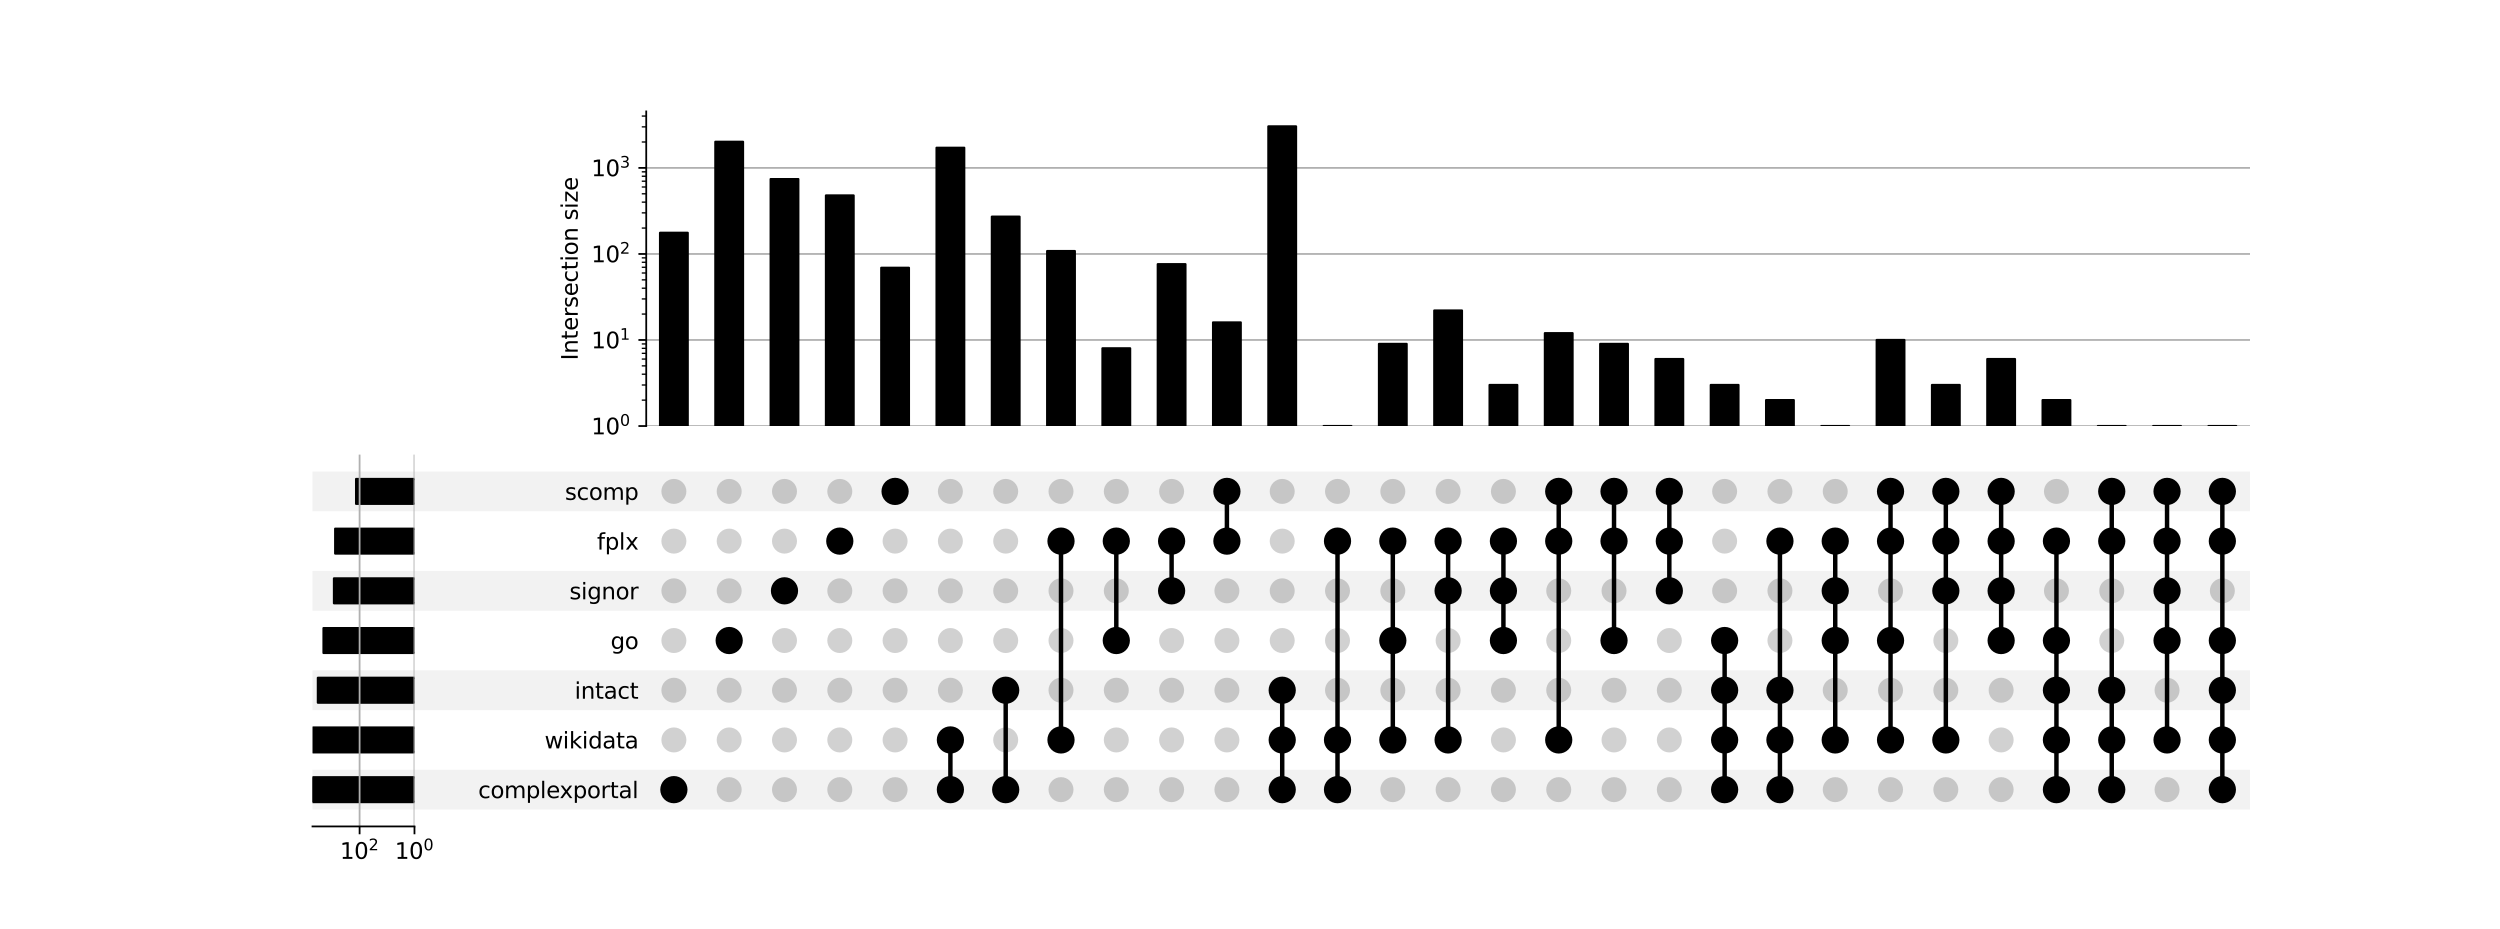 <?xml version="1.0" encoding="utf-8" standalone="no"?>
<!DOCTYPE svg PUBLIC "-//W3C//DTD SVG 1.1//EN"
  "http://www.w3.org/Graphics/SVG/1.1/DTD/svg11.dtd">
<svg xmlns:xlink="http://www.w3.org/1999/xlink" width="1120pt" height="416pt" viewBox="0 0 1120 416" xmlns="http://www.w3.org/2000/svg" version="1.1">
 <defs>
  <style type="text/css">*{stroke-linejoin: round; stroke-linecap: butt}</style>
 </defs>
 <g id="figure_1">
  <g id="patch_1">
   <path d="M 0 416 
L 1120 416 
L 1120 0 
L 0 0 
z
" style="fill: #ffffff"/>
  </g>
  <g id="axes_1">
   <g id="patch_2">
    <path d="M 140 362.669 
L 1008 362.669 
L 1008 344.854 
L 140 344.854 
z
" clip-path="url(#pbdb0cefe90)" style="fill-opacity: 0.051"/>
   </g>
   <g id="patch_3">
    <path d="M 140 340.401 
L 1008 340.401 
L 1008 322.586 
L 140 322.586 
L 140 340.401 
z
" clip-path="url(#pbdb0cefe90)" style="fill: none"/>
   </g>
   <g id="patch_4">
    <path d="M 140 318.132 
L 1008 318.132 
L 1008 300.318 
L 140 300.318 
z
" clip-path="url(#pbdb0cefe90)" style="fill-opacity: 0.051"/>
   </g>
   <g id="patch_5">
    <path d="M 140 295.864 
L 1008 295.864 
L 1008 278.05 
L 140 278.05 
L 140 295.864 
z
" clip-path="url(#pbdb0cefe90)" style="fill: none"/>
   </g>
   <g id="patch_6">
    <path d="M 140 273.596 
L 1008 273.596 
L 1008 255.781 
L 140 255.781 
z
" clip-path="url(#pbdb0cefe90)" style="fill-opacity: 0.051"/>
   </g>
   <g id="patch_7">
    <path d="M 140 251.328 
L 1008 251.328 
L 1008 233.513 
L 140 233.513 
L 140 251.328 
z
" clip-path="url(#pbdb0cefe90)" style="fill: none"/>
   </g>
   <g id="patch_8">
    <path d="M 140 229.059 
L 1008 229.059 
L 1008 211.245 
L 140 211.245 
z
" clip-path="url(#pbdb0cefe90)" style="fill-opacity: 0.051"/>
   </g>
   <g id="matplotlib.axis_1"/>
   <g id="matplotlib.axis_2">
    <g id="ytick_1"/>
    <g id="ytick_2"/>
    <g id="ytick_3"/>
    <g id="ytick_4"/>
    <g id="ytick_5"/>
    <g id="ytick_6"/>
    <g id="ytick_7"/>
   </g>
  </g>
  <g id="axes_2">
   <g id="matplotlib.axis_3">
    <g id="ytick_8">
     <g id="line2d_1"/>
     <g id="text_1">
      <!-- complexportal -->
      <g transform="translate(214.226 357.561) scale(0.1 -0.1)">
       <defs>
        <path id="DejaVuSans-63" d="M 3122 3366 
L 3122 2828 
Q 2878 2963 2633 3030 
Q 2388 3097 2138 3097 
Q 1578 3097 1268 2742 
Q 959 2388 959 1747 
Q 959 1106 1268 751 
Q 1578 397 2138 397 
Q 2388 397 2633 464 
Q 2878 531 3122 666 
L 3122 134 
Q 2881 22 2623 -34 
Q 2366 -91 2075 -91 
Q 1284 -91 818 406 
Q 353 903 353 1747 
Q 353 2603 823 3093 
Q 1294 3584 2113 3584 
Q 2378 3584 2631 3529 
Q 2884 3475 3122 3366 
z
" transform="scale(0.016)"/>
        <path id="DejaVuSans-6f" d="M 1959 3097 
Q 1497 3097 1228 2736 
Q 959 2375 959 1747 
Q 959 1119 1226 758 
Q 1494 397 1959 397 
Q 2419 397 2687 759 
Q 2956 1122 2956 1747 
Q 2956 2369 2687 2733 
Q 2419 3097 1959 3097 
z
M 1959 3584 
Q 2709 3584 3137 3096 
Q 3566 2609 3566 1747 
Q 3566 888 3137 398 
Q 2709 -91 1959 -91 
Q 1206 -91 779 398 
Q 353 888 353 1747 
Q 353 2609 779 3096 
Q 1206 3584 1959 3584 
z
" transform="scale(0.016)"/>
        <path id="DejaVuSans-6d" d="M 3328 2828 
Q 3544 3216 3844 3400 
Q 4144 3584 4550 3584 
Q 5097 3584 5394 3201 
Q 5691 2819 5691 2113 
L 5691 0 
L 5113 0 
L 5113 2094 
Q 5113 2597 4934 2840 
Q 4756 3084 4391 3084 
Q 3944 3084 3684 2787 
Q 3425 2491 3425 1978 
L 3425 0 
L 2847 0 
L 2847 2094 
Q 2847 2600 2669 2842 
Q 2491 3084 2119 3084 
Q 1678 3084 1418 2786 
Q 1159 2488 1159 1978 
L 1159 0 
L 581 0 
L 581 3500 
L 1159 3500 
L 1159 2956 
Q 1356 3278 1631 3431 
Q 1906 3584 2284 3584 
Q 2666 3584 2933 3390 
Q 3200 3197 3328 2828 
z
" transform="scale(0.016)"/>
        <path id="DejaVuSans-70" d="M 1159 525 
L 1159 -1331 
L 581 -1331 
L 581 3500 
L 1159 3500 
L 1159 2969 
Q 1341 3281 1617 3432 
Q 1894 3584 2278 3584 
Q 2916 3584 3314 3078 
Q 3713 2572 3713 1747 
Q 3713 922 3314 415 
Q 2916 -91 2278 -91 
Q 1894 -91 1617 61 
Q 1341 213 1159 525 
z
M 3116 1747 
Q 3116 2381 2855 2742 
Q 2594 3103 2138 3103 
Q 1681 3103 1420 2742 
Q 1159 2381 1159 1747 
Q 1159 1113 1420 752 
Q 1681 391 2138 391 
Q 2594 391 2855 752 
Q 3116 1113 3116 1747 
z
" transform="scale(0.016)"/>
        <path id="DejaVuSans-6c" d="M 603 4863 
L 1178 4863 
L 1178 0 
L 603 0 
L 603 4863 
z
" transform="scale(0.016)"/>
        <path id="DejaVuSans-65" d="M 3597 1894 
L 3597 1613 
L 953 1613 
Q 991 1019 1311 708 
Q 1631 397 2203 397 
Q 2534 397 2845 478 
Q 3156 559 3463 722 
L 3463 178 
Q 3153 47 2828 -22 
Q 2503 -91 2169 -91 
Q 1331 -91 842 396 
Q 353 884 353 1716 
Q 353 2575 817 3079 
Q 1281 3584 2069 3584 
Q 2775 3584 3186 3129 
Q 3597 2675 3597 1894 
z
M 3022 2063 
Q 3016 2534 2758 2815 
Q 2500 3097 2075 3097 
Q 1594 3097 1305 2825 
Q 1016 2553 972 2059 
L 3022 2063 
z
" transform="scale(0.016)"/>
        <path id="DejaVuSans-78" d="M 3513 3500 
L 2247 1797 
L 3578 0 
L 2900 0 
L 1881 1375 
L 863 0 
L 184 0 
L 1544 1831 
L 300 3500 
L 978 3500 
L 1906 2253 
L 2834 3500 
L 3513 3500 
z
" transform="scale(0.016)"/>
        <path id="DejaVuSans-72" d="M 2631 2963 
Q 2534 3019 2420 3045 
Q 2306 3072 2169 3072 
Q 1681 3072 1420 2755 
Q 1159 2438 1159 1844 
L 1159 0 
L 581 0 
L 581 3500 
L 1159 3500 
L 1159 2956 
Q 1341 3275 1631 3429 
Q 1922 3584 2338 3584 
Q 2397 3584 2469 3576 
Q 2541 3569 2628 3553 
L 2631 2963 
z
" transform="scale(0.016)"/>
        <path id="DejaVuSans-74" d="M 1172 4494 
L 1172 3500 
L 2356 3500 
L 2356 3053 
L 1172 3053 
L 1172 1153 
Q 1172 725 1289 603 
Q 1406 481 1766 481 
L 2356 481 
L 2356 0 
L 1766 0 
Q 1100 0 847 248 
Q 594 497 594 1153 
L 594 3053 
L 172 3053 
L 172 3500 
L 594 3500 
L 594 4494 
L 1172 4494 
z
" transform="scale(0.016)"/>
        <path id="DejaVuSans-61" d="M 2194 1759 
Q 1497 1759 1228 1600 
Q 959 1441 959 1056 
Q 959 750 1161 570 
Q 1363 391 1709 391 
Q 2188 391 2477 730 
Q 2766 1069 2766 1631 
L 2766 1759 
L 2194 1759 
z
M 3341 1997 
L 3341 0 
L 2766 0 
L 2766 531 
Q 2569 213 2275 61 
Q 1981 -91 1556 -91 
Q 1019 -91 701 211 
Q 384 513 384 1019 
Q 384 1609 779 1909 
Q 1175 2209 1959 2209 
L 2766 2209 
L 2766 2266 
Q 2766 2663 2505 2880 
Q 2244 3097 1772 3097 
Q 1472 3097 1187 3025 
Q 903 2953 641 2809 
L 641 3341 
Q 956 3463 1253 3523 
Q 1550 3584 1831 3584 
Q 2591 3584 2966 3190 
Q 3341 2797 3341 1997 
z
" transform="scale(0.016)"/>
       </defs>
       <use xlink:href="#DejaVuSans-63"/>
       <use xlink:href="#DejaVuSans-6f" transform="translate(54.98 0)"/>
       <use xlink:href="#DejaVuSans-6d" transform="translate(116.162 0)"/>
       <use xlink:href="#DejaVuSans-70" transform="translate(213.574 0)"/>
       <use xlink:href="#DejaVuSans-6c" transform="translate(277.051 0)"/>
       <use xlink:href="#DejaVuSans-65" transform="translate(304.834 0)"/>
       <use xlink:href="#DejaVuSans-78" transform="translate(364.607 0)"/>
       <use xlink:href="#DejaVuSans-70" transform="translate(423.787 0)"/>
       <use xlink:href="#DejaVuSans-6f" transform="translate(487.264 0)"/>
       <use xlink:href="#DejaVuSans-72" transform="translate(548.445 0)"/>
       <use xlink:href="#DejaVuSans-74" transform="translate(589.559 0)"/>
       <use xlink:href="#DejaVuSans-61" transform="translate(628.768 0)"/>
       <use xlink:href="#DejaVuSans-6c" transform="translate(690.047 0)"/>
      </g>
     </g>
    </g>
    <g id="ytick_9">
     <g id="line2d_2"/>
     <g id="text_2">
      <!-- wikidata -->
      <g transform="translate(243.962 335.292) scale(0.1 -0.1)">
       <defs>
        <path id="DejaVuSans-77" d="M 269 3500 
L 844 3500 
L 1563 769 
L 2278 3500 
L 2956 3500 
L 3675 769 
L 4391 3500 
L 4966 3500 
L 4050 0 
L 3372 0 
L 2619 2869 
L 1863 0 
L 1184 0 
L 269 3500 
z
" transform="scale(0.016)"/>
        <path id="DejaVuSans-69" d="M 603 3500 
L 1178 3500 
L 1178 0 
L 603 0 
L 603 3500 
z
M 603 4863 
L 1178 4863 
L 1178 4134 
L 603 4134 
L 603 4863 
z
" transform="scale(0.016)"/>
        <path id="DejaVuSans-6b" d="M 581 4863 
L 1159 4863 
L 1159 1991 
L 2875 3500 
L 3609 3500 
L 1753 1863 
L 3688 0 
L 2938 0 
L 1159 1709 
L 1159 0 
L 581 0 
L 581 4863 
z
" transform="scale(0.016)"/>
        <path id="DejaVuSans-64" d="M 2906 2969 
L 2906 4863 
L 3481 4863 
L 3481 0 
L 2906 0 
L 2906 525 
Q 2725 213 2448 61 
Q 2172 -91 1784 -91 
Q 1150 -91 751 415 
Q 353 922 353 1747 
Q 353 2572 751 3078 
Q 1150 3584 1784 3584 
Q 2172 3584 2448 3432 
Q 2725 3281 2906 2969 
z
M 947 1747 
Q 947 1113 1208 752 
Q 1469 391 1925 391 
Q 2381 391 2643 752 
Q 2906 1113 2906 1747 
Q 2906 2381 2643 2742 
Q 2381 3103 1925 3103 
Q 1469 3103 1208 2742 
Q 947 2381 947 1747 
z
" transform="scale(0.016)"/>
       </defs>
       <use xlink:href="#DejaVuSans-77"/>
       <use xlink:href="#DejaVuSans-69" transform="translate(81.787 0)"/>
       <use xlink:href="#DejaVuSans-6b" transform="translate(109.57 0)"/>
       <use xlink:href="#DejaVuSans-69" transform="translate(167.48 0)"/>
       <use xlink:href="#DejaVuSans-64" transform="translate(195.264 0)"/>
       <use xlink:href="#DejaVuSans-61" transform="translate(258.74 0)"/>
       <use xlink:href="#DejaVuSans-74" transform="translate(320.02 0)"/>
       <use xlink:href="#DejaVuSans-61" transform="translate(359.229 0)"/>
      </g>
     </g>
    </g>
    <g id="ytick_10">
     <g id="line2d_3"/>
     <g id="text_3">
      <!-- intact -->
      <g transform="translate(257.429 313.024) scale(0.1 -0.1)">
       <defs>
        <path id="DejaVuSans-6e" d="M 3513 2113 
L 3513 0 
L 2938 0 
L 2938 2094 
Q 2938 2591 2744 2837 
Q 2550 3084 2163 3084 
Q 1697 3084 1428 2787 
Q 1159 2491 1159 1978 
L 1159 0 
L 581 0 
L 581 3500 
L 1159 3500 
L 1159 2956 
Q 1366 3272 1645 3428 
Q 1925 3584 2291 3584 
Q 2894 3584 3203 3211 
Q 3513 2838 3513 2113 
z
" transform="scale(0.016)"/>
       </defs>
       <use xlink:href="#DejaVuSans-69"/>
       <use xlink:href="#DejaVuSans-6e" transform="translate(27.783 0)"/>
       <use xlink:href="#DejaVuSans-74" transform="translate(91.162 0)"/>
       <use xlink:href="#DejaVuSans-61" transform="translate(130.371 0)"/>
       <use xlink:href="#DejaVuSans-63" transform="translate(191.65 0)"/>
       <use xlink:href="#DejaVuSans-74" transform="translate(246.631 0)"/>
      </g>
     </g>
    </g>
    <g id="ytick_11">
     <g id="line2d_4"/>
     <g id="text_4">
      <!-- go -->
      <g transform="translate(273.545 290.756) scale(0.1 -0.1)">
       <defs>
        <path id="DejaVuSans-67" d="M 2906 1791 
Q 2906 2416 2648 2759 
Q 2391 3103 1925 3103 
Q 1463 3103 1205 2759 
Q 947 2416 947 1791 
Q 947 1169 1205 825 
Q 1463 481 1925 481 
Q 2391 481 2648 825 
Q 2906 1169 2906 1791 
z
M 3481 434 
Q 3481 -459 3084 -895 
Q 2688 -1331 1869 -1331 
Q 1566 -1331 1297 -1286 
Q 1028 -1241 775 -1147 
L 775 -588 
Q 1028 -725 1275 -790 
Q 1522 -856 1778 -856 
Q 2344 -856 2625 -561 
Q 2906 -266 2906 331 
L 2906 616 
Q 2728 306 2450 153 
Q 2172 0 1784 0 
Q 1141 0 747 490 
Q 353 981 353 1791 
Q 353 2603 747 3093 
Q 1141 3584 1784 3584 
Q 2172 3584 2450 3431 
Q 2728 3278 2906 2969 
L 2906 3500 
L 3481 3500 
L 3481 434 
z
" transform="scale(0.016)"/>
       </defs>
       <use xlink:href="#DejaVuSans-67"/>
       <use xlink:href="#DejaVuSans-6f" transform="translate(63.477 0)"/>
      </g>
     </g>
    </g>
    <g id="ytick_12">
     <g id="line2d_5"/>
     <g id="text_5">
      <!-- signor -->
      <g transform="translate(255.109 268.488) scale(0.1 -0.1)">
       <defs>
        <path id="DejaVuSans-73" d="M 2834 3397 
L 2834 2853 
Q 2591 2978 2328 3040 
Q 2066 3103 1784 3103 
Q 1356 3103 1142 2972 
Q 928 2841 928 2578 
Q 928 2378 1081 2264 
Q 1234 2150 1697 2047 
L 1894 2003 
Q 2506 1872 2764 1633 
Q 3022 1394 3022 966 
Q 3022 478 2636 193 
Q 2250 -91 1575 -91 
Q 1294 -91 989 -36 
Q 684 19 347 128 
L 347 722 
Q 666 556 975 473 
Q 1284 391 1588 391 
Q 1994 391 2212 530 
Q 2431 669 2431 922 
Q 2431 1156 2273 1281 
Q 2116 1406 1581 1522 
L 1381 1569 
Q 847 1681 609 1914 
Q 372 2147 372 2553 
Q 372 3047 722 3315 
Q 1072 3584 1716 3584 
Q 2034 3584 2315 3537 
Q 2597 3491 2834 3397 
z
" transform="scale(0.016)"/>
       </defs>
       <use xlink:href="#DejaVuSans-73"/>
       <use xlink:href="#DejaVuSans-69" transform="translate(52.1 0)"/>
       <use xlink:href="#DejaVuSans-67" transform="translate(79.883 0)"/>
       <use xlink:href="#DejaVuSans-6e" transform="translate(143.359 0)"/>
       <use xlink:href="#DejaVuSans-6f" transform="translate(206.738 0)"/>
       <use xlink:href="#DejaVuSans-72" transform="translate(267.92 0)"/>
      </g>
     </g>
    </g>
    <g id="ytick_13">
     <g id="line2d_6"/>
     <g id="text_6">
      <!-- fplx -->
      <g transform="translate(267.446 246.22) scale(0.1 -0.1)">
       <defs>
        <path id="DejaVuSans-66" d="M 2375 4863 
L 2375 4384 
L 1825 4384 
Q 1516 4384 1395 4259 
Q 1275 4134 1275 3809 
L 1275 3500 
L 2222 3500 
L 2222 3053 
L 1275 3053 
L 1275 0 
L 697 0 
L 697 3053 
L 147 3053 
L 147 3500 
L 697 3500 
L 697 3744 
Q 697 4328 969 4595 
Q 1241 4863 1831 4863 
L 2375 4863 
z
" transform="scale(0.016)"/>
       </defs>
       <use xlink:href="#DejaVuSans-66"/>
       <use xlink:href="#DejaVuSans-70" transform="translate(35.205 0)"/>
       <use xlink:href="#DejaVuSans-6c" transform="translate(98.682 0)"/>
       <use xlink:href="#DejaVuSans-78" transform="translate(126.465 0)"/>
      </g>
     </g>
    </g>
    <g id="ytick_14">
     <g id="line2d_7"/>
     <g id="text_7">
      <!-- scomp -->
      <g transform="translate(253.096 223.951) scale(0.1 -0.1)">
       <use xlink:href="#DejaVuSans-73"/>
       <use xlink:href="#DejaVuSans-63" transform="translate(52.1 0)"/>
       <use xlink:href="#DejaVuSans-6f" transform="translate(107.08 0)"/>
       <use xlink:href="#DejaVuSans-6d" transform="translate(168.262 0)"/>
       <use xlink:href="#DejaVuSans-70" transform="translate(265.674 0)"/>
      </g>
     </g>
    </g>
   </g>
   <g id="LineCollection_1">
    <path d="M 301.9 353.762 
L 301.9 353.762 
" clip-path="url(#p438115717b)" style="fill: none; stroke: #000000; stroke-width: 2"/>
    <path d="M 326.675 286.957 
L 326.675 286.957 
" clip-path="url(#p438115717b)" style="fill: none; stroke: #000000; stroke-width: 2"/>
    <path d="M 351.451 264.689 
L 351.451 264.689 
" clip-path="url(#p438115717b)" style="fill: none; stroke: #000000; stroke-width: 2"/>
    <path d="M 376.226 242.42 
L 376.226 242.42 
" clip-path="url(#p438115717b)" style="fill: none; stroke: #000000; stroke-width: 2"/>
    <path d="M 401.001 220.152 
L 401.001 220.152 
" clip-path="url(#p438115717b)" style="fill: none; stroke: #000000; stroke-width: 2"/>
    <path d="M 425.777 353.762 
L 425.777 331.493 
" clip-path="url(#p438115717b)" style="fill: none; stroke: #000000; stroke-width: 2"/>
    <path d="M 450.552 353.762 
L 450.552 309.225 
" clip-path="url(#p438115717b)" style="fill: none; stroke: #000000; stroke-width: 2"/>
    <path d="M 475.328 331.493 
L 475.328 242.42 
" clip-path="url(#p438115717b)" style="fill: none; stroke: #000000; stroke-width: 2"/>
    <path d="M 500.103 286.957 
L 500.103 242.42 
" clip-path="url(#p438115717b)" style="fill: none; stroke: #000000; stroke-width: 2"/>
    <path d="M 524.879 264.689 
L 524.879 242.42 
" clip-path="url(#p438115717b)" style="fill: none; stroke: #000000; stroke-width: 2"/>
    <path d="M 549.654 242.42 
L 549.654 220.152 
" clip-path="url(#p438115717b)" style="fill: none; stroke: #000000; stroke-width: 2"/>
    <path d="M 574.43 353.762 
L 574.43 309.225 
" clip-path="url(#p438115717b)" style="fill: none; stroke: #000000; stroke-width: 2"/>
    <path d="M 599.205 353.762 
L 599.205 242.42 
" clip-path="url(#p438115717b)" style="fill: none; stroke: #000000; stroke-width: 2"/>
    <path d="M 623.981 331.493 
L 623.981 242.42 
" clip-path="url(#p438115717b)" style="fill: none; stroke: #000000; stroke-width: 2"/>
    <path d="M 648.756 331.493 
L 648.756 242.42 
" clip-path="url(#p438115717b)" style="fill: none; stroke: #000000; stroke-width: 2"/>
    <path d="M 673.531 286.957 
L 673.531 242.42 
" clip-path="url(#p438115717b)" style="fill: none; stroke: #000000; stroke-width: 2"/>
    <path d="M 698.307 331.493 
L 698.307 220.152 
" clip-path="url(#p438115717b)" style="fill: none; stroke: #000000; stroke-width: 2"/>
    <path d="M 723.082 286.957 
L 723.082 220.152 
" clip-path="url(#p438115717b)" style="fill: none; stroke: #000000; stroke-width: 2"/>
    <path d="M 747.858 264.689 
L 747.858 220.152 
" clip-path="url(#p438115717b)" style="fill: none; stroke: #000000; stroke-width: 2"/>
    <path d="M 772.633 353.762 
L 772.633 286.957 
" clip-path="url(#p438115717b)" style="fill: none; stroke: #000000; stroke-width: 2"/>
    <path d="M 797.409 353.762 
L 797.409 242.42 
" clip-path="url(#p438115717b)" style="fill: none; stroke: #000000; stroke-width: 2"/>
    <path d="M 822.184 331.493 
L 822.184 242.42 
" clip-path="url(#p438115717b)" style="fill: none; stroke: #000000; stroke-width: 2"/>
    <path d="M 846.96 331.493 
L 846.96 220.152 
" clip-path="url(#p438115717b)" style="fill: none; stroke: #000000; stroke-width: 2"/>
    <path d="M 871.735 331.493 
L 871.735 220.152 
" clip-path="url(#p438115717b)" style="fill: none; stroke: #000000; stroke-width: 2"/>
    <path d="M 896.51 286.957 
L 896.51 220.152 
" clip-path="url(#p438115717b)" style="fill: none; stroke: #000000; stroke-width: 2"/>
    <path d="M 921.286 353.762 
L 921.286 242.42 
" clip-path="url(#p438115717b)" style="fill: none; stroke: #000000; stroke-width: 2"/>
    <path d="M 946.061 353.762 
L 946.061 220.152 
" clip-path="url(#p438115717b)" style="fill: none; stroke: #000000; stroke-width: 2"/>
    <path d="M 970.837 331.493 
L 970.837 220.152 
" clip-path="url(#p438115717b)" style="fill: none; stroke: #000000; stroke-width: 2"/>
    <path d="M 995.612 353.762 
L 995.612 220.152 
" clip-path="url(#p438115717b)" style="fill: none; stroke: #000000; stroke-width: 2"/>
   </g>
   <g id="PathCollection_1">
    <defs>
     <path id="C0_0_7dd00454fb" d="M 0 5.6 
C 1.485 5.6 2.91 5.01 3.96 3.96 
C 5.01 2.91 5.6 1.485 5.6 -0 
C 5.6 -1.485 5.01 -2.91 3.96 -3.96 
C 2.91 -5.01 1.485 -5.6 0 -5.6 
C -1.485 -5.6 -2.91 -5.01 -3.96 -3.96 
C -5.01 -2.91 -5.6 -1.485 -5.6 0 
C -5.6 1.485 -5.01 2.91 -3.96 3.96 
C -2.91 5.01 -1.485 5.6 0 5.6 
z
"/>
    </defs>
    <g clip-path="url(#p438115717b)">
     <use xlink:href="#C0_0_7dd00454fb" x="301.9" y="353.762" style="stroke: #000000"/>
    </g>
    <g clip-path="url(#p438115717b)">
     <use xlink:href="#C0_0_7dd00454fb" x="301.9" y="331.493" style="fill-opacity: 0.18"/>
    </g>
    <g clip-path="url(#p438115717b)">
     <use xlink:href="#C0_0_7dd00454fb" x="301.9" y="309.225" style="fill-opacity: 0.18"/>
    </g>
    <g clip-path="url(#p438115717b)">
     <use xlink:href="#C0_0_7dd00454fb" x="301.9" y="286.957" style="fill-opacity: 0.18"/>
    </g>
    <g clip-path="url(#p438115717b)">
     <use xlink:href="#C0_0_7dd00454fb" x="301.9" y="264.689" style="fill-opacity: 0.18"/>
    </g>
    <g clip-path="url(#p438115717b)">
     <use xlink:href="#C0_0_7dd00454fb" x="301.9" y="242.42" style="fill-opacity: 0.18"/>
    </g>
    <g clip-path="url(#p438115717b)">
     <use xlink:href="#C0_0_7dd00454fb" x="301.9" y="220.152" style="fill-opacity: 0.18"/>
    </g>
    <g clip-path="url(#p438115717b)">
     <use xlink:href="#C0_0_7dd00454fb" x="326.675" y="353.762" style="fill-opacity: 0.18"/>
    </g>
    <g clip-path="url(#p438115717b)">
     <use xlink:href="#C0_0_7dd00454fb" x="326.675" y="331.493" style="fill-opacity: 0.18"/>
    </g>
    <g clip-path="url(#p438115717b)">
     <use xlink:href="#C0_0_7dd00454fb" x="326.675" y="309.225" style="fill-opacity: 0.18"/>
    </g>
    <g clip-path="url(#p438115717b)">
     <use xlink:href="#C0_0_7dd00454fb" x="326.675" y="286.957" style="stroke: #000000"/>
    </g>
    <g clip-path="url(#p438115717b)">
     <use xlink:href="#C0_0_7dd00454fb" x="326.675" y="264.689" style="fill-opacity: 0.18"/>
    </g>
    <g clip-path="url(#p438115717b)">
     <use xlink:href="#C0_0_7dd00454fb" x="326.675" y="242.42" style="fill-opacity: 0.18"/>
    </g>
    <g clip-path="url(#p438115717b)">
     <use xlink:href="#C0_0_7dd00454fb" x="326.675" y="220.152" style="fill-opacity: 0.18"/>
    </g>
    <g clip-path="url(#p438115717b)">
     <use xlink:href="#C0_0_7dd00454fb" x="351.451" y="353.762" style="fill-opacity: 0.18"/>
    </g>
    <g clip-path="url(#p438115717b)">
     <use xlink:href="#C0_0_7dd00454fb" x="351.451" y="331.493" style="fill-opacity: 0.18"/>
    </g>
    <g clip-path="url(#p438115717b)">
     <use xlink:href="#C0_0_7dd00454fb" x="351.451" y="309.225" style="fill-opacity: 0.18"/>
    </g>
    <g clip-path="url(#p438115717b)">
     <use xlink:href="#C0_0_7dd00454fb" x="351.451" y="286.957" style="fill-opacity: 0.18"/>
    </g>
    <g clip-path="url(#p438115717b)">
     <use xlink:href="#C0_0_7dd00454fb" x="351.451" y="264.689" style="stroke: #000000"/>
    </g>
    <g clip-path="url(#p438115717b)">
     <use xlink:href="#C0_0_7dd00454fb" x="351.451" y="242.42" style="fill-opacity: 0.18"/>
    </g>
    <g clip-path="url(#p438115717b)">
     <use xlink:href="#C0_0_7dd00454fb" x="351.451" y="220.152" style="fill-opacity: 0.18"/>
    </g>
    <g clip-path="url(#p438115717b)">
     <use xlink:href="#C0_0_7dd00454fb" x="376.226" y="353.762" style="fill-opacity: 0.18"/>
    </g>
    <g clip-path="url(#p438115717b)">
     <use xlink:href="#C0_0_7dd00454fb" x="376.226" y="331.493" style="fill-opacity: 0.18"/>
    </g>
    <g clip-path="url(#p438115717b)">
     <use xlink:href="#C0_0_7dd00454fb" x="376.226" y="309.225" style="fill-opacity: 0.18"/>
    </g>
    <g clip-path="url(#p438115717b)">
     <use xlink:href="#C0_0_7dd00454fb" x="376.226" y="286.957" style="fill-opacity: 0.18"/>
    </g>
    <g clip-path="url(#p438115717b)">
     <use xlink:href="#C0_0_7dd00454fb" x="376.226" y="264.689" style="fill-opacity: 0.18"/>
    </g>
    <g clip-path="url(#p438115717b)">
     <use xlink:href="#C0_0_7dd00454fb" x="376.226" y="242.42" style="stroke: #000000"/>
    </g>
    <g clip-path="url(#p438115717b)">
     <use xlink:href="#C0_0_7dd00454fb" x="376.226" y="220.152" style="fill-opacity: 0.18"/>
    </g>
    <g clip-path="url(#p438115717b)">
     <use xlink:href="#C0_0_7dd00454fb" x="401.001" y="353.762" style="fill-opacity: 0.18"/>
    </g>
    <g clip-path="url(#p438115717b)">
     <use xlink:href="#C0_0_7dd00454fb" x="401.001" y="331.493" style="fill-opacity: 0.18"/>
    </g>
    <g clip-path="url(#p438115717b)">
     <use xlink:href="#C0_0_7dd00454fb" x="401.001" y="309.225" style="fill-opacity: 0.18"/>
    </g>
    <g clip-path="url(#p438115717b)">
     <use xlink:href="#C0_0_7dd00454fb" x="401.001" y="286.957" style="fill-opacity: 0.18"/>
    </g>
    <g clip-path="url(#p438115717b)">
     <use xlink:href="#C0_0_7dd00454fb" x="401.001" y="264.689" style="fill-opacity: 0.18"/>
    </g>
    <g clip-path="url(#p438115717b)">
     <use xlink:href="#C0_0_7dd00454fb" x="401.001" y="242.42" style="fill-opacity: 0.18"/>
    </g>
    <g clip-path="url(#p438115717b)">
     <use xlink:href="#C0_0_7dd00454fb" x="401.001" y="220.152" style="stroke: #000000"/>
    </g>
    <g clip-path="url(#p438115717b)">
     <use xlink:href="#C0_0_7dd00454fb" x="425.777" y="353.762" style="stroke: #000000"/>
    </g>
    <g clip-path="url(#p438115717b)">
     <use xlink:href="#C0_0_7dd00454fb" x="425.777" y="331.493" style="stroke: #000000"/>
    </g>
    <g clip-path="url(#p438115717b)">
     <use xlink:href="#C0_0_7dd00454fb" x="425.777" y="309.225" style="fill-opacity: 0.18"/>
    </g>
    <g clip-path="url(#p438115717b)">
     <use xlink:href="#C0_0_7dd00454fb" x="425.777" y="286.957" style="fill-opacity: 0.18"/>
    </g>
    <g clip-path="url(#p438115717b)">
     <use xlink:href="#C0_0_7dd00454fb" x="425.777" y="264.689" style="fill-opacity: 0.18"/>
    </g>
    <g clip-path="url(#p438115717b)">
     <use xlink:href="#C0_0_7dd00454fb" x="425.777" y="242.42" style="fill-opacity: 0.18"/>
    </g>
    <g clip-path="url(#p438115717b)">
     <use xlink:href="#C0_0_7dd00454fb" x="425.777" y="220.152" style="fill-opacity: 0.18"/>
    </g>
    <g clip-path="url(#p438115717b)">
     <use xlink:href="#C0_0_7dd00454fb" x="450.552" y="353.762" style="stroke: #000000"/>
    </g>
    <g clip-path="url(#p438115717b)">
     <use xlink:href="#C0_0_7dd00454fb" x="450.552" y="331.493" style="fill-opacity: 0.18"/>
    </g>
    <g clip-path="url(#p438115717b)">
     <use xlink:href="#C0_0_7dd00454fb" x="450.552" y="309.225" style="stroke: #000000"/>
    </g>
    <g clip-path="url(#p438115717b)">
     <use xlink:href="#C0_0_7dd00454fb" x="450.552" y="286.957" style="fill-opacity: 0.18"/>
    </g>
    <g clip-path="url(#p438115717b)">
     <use xlink:href="#C0_0_7dd00454fb" x="450.552" y="264.689" style="fill-opacity: 0.18"/>
    </g>
    <g clip-path="url(#p438115717b)">
     <use xlink:href="#C0_0_7dd00454fb" x="450.552" y="242.42" style="fill-opacity: 0.18"/>
    </g>
    <g clip-path="url(#p438115717b)">
     <use xlink:href="#C0_0_7dd00454fb" x="450.552" y="220.152" style="fill-opacity: 0.18"/>
    </g>
    <g clip-path="url(#p438115717b)">
     <use xlink:href="#C0_0_7dd00454fb" x="475.328" y="353.762" style="fill-opacity: 0.18"/>
    </g>
    <g clip-path="url(#p438115717b)">
     <use xlink:href="#C0_0_7dd00454fb" x="475.328" y="331.493" style="stroke: #000000"/>
    </g>
    <g clip-path="url(#p438115717b)">
     <use xlink:href="#C0_0_7dd00454fb" x="475.328" y="309.225" style="fill-opacity: 0.18"/>
    </g>
    <g clip-path="url(#p438115717b)">
     <use xlink:href="#C0_0_7dd00454fb" x="475.328" y="286.957" style="fill-opacity: 0.18"/>
    </g>
    <g clip-path="url(#p438115717b)">
     <use xlink:href="#C0_0_7dd00454fb" x="475.328" y="264.689" style="fill-opacity: 0.18"/>
    </g>
    <g clip-path="url(#p438115717b)">
     <use xlink:href="#C0_0_7dd00454fb" x="475.328" y="242.42" style="stroke: #000000"/>
    </g>
    <g clip-path="url(#p438115717b)">
     <use xlink:href="#C0_0_7dd00454fb" x="475.328" y="220.152" style="fill-opacity: 0.18"/>
    </g>
    <g clip-path="url(#p438115717b)">
     <use xlink:href="#C0_0_7dd00454fb" x="500.103" y="353.762" style="fill-opacity: 0.18"/>
    </g>
    <g clip-path="url(#p438115717b)">
     <use xlink:href="#C0_0_7dd00454fb" x="500.103" y="331.493" style="fill-opacity: 0.18"/>
    </g>
    <g clip-path="url(#p438115717b)">
     <use xlink:href="#C0_0_7dd00454fb" x="500.103" y="309.225" style="fill-opacity: 0.18"/>
    </g>
    <g clip-path="url(#p438115717b)">
     <use xlink:href="#C0_0_7dd00454fb" x="500.103" y="286.957" style="stroke: #000000"/>
    </g>
    <g clip-path="url(#p438115717b)">
     <use xlink:href="#C0_0_7dd00454fb" x="500.103" y="264.689" style="fill-opacity: 0.18"/>
    </g>
    <g clip-path="url(#p438115717b)">
     <use xlink:href="#C0_0_7dd00454fb" x="500.103" y="242.42" style="stroke: #000000"/>
    </g>
    <g clip-path="url(#p438115717b)">
     <use xlink:href="#C0_0_7dd00454fb" x="500.103" y="220.152" style="fill-opacity: 0.18"/>
    </g>
    <g clip-path="url(#p438115717b)">
     <use xlink:href="#C0_0_7dd00454fb" x="524.879" y="353.762" style="fill-opacity: 0.18"/>
    </g>
    <g clip-path="url(#p438115717b)">
     <use xlink:href="#C0_0_7dd00454fb" x="524.879" y="331.493" style="fill-opacity: 0.18"/>
    </g>
    <g clip-path="url(#p438115717b)">
     <use xlink:href="#C0_0_7dd00454fb" x="524.879" y="309.225" style="fill-opacity: 0.18"/>
    </g>
    <g clip-path="url(#p438115717b)">
     <use xlink:href="#C0_0_7dd00454fb" x="524.879" y="286.957" style="fill-opacity: 0.18"/>
    </g>
    <g clip-path="url(#p438115717b)">
     <use xlink:href="#C0_0_7dd00454fb" x="524.879" y="264.689" style="stroke: #000000"/>
    </g>
    <g clip-path="url(#p438115717b)">
     <use xlink:href="#C0_0_7dd00454fb" x="524.879" y="242.42" style="stroke: #000000"/>
    </g>
    <g clip-path="url(#p438115717b)">
     <use xlink:href="#C0_0_7dd00454fb" x="524.879" y="220.152" style="fill-opacity: 0.18"/>
    </g>
    <g clip-path="url(#p438115717b)">
     <use xlink:href="#C0_0_7dd00454fb" x="549.654" y="353.762" style="fill-opacity: 0.18"/>
    </g>
    <g clip-path="url(#p438115717b)">
     <use xlink:href="#C0_0_7dd00454fb" x="549.654" y="331.493" style="fill-opacity: 0.18"/>
    </g>
    <g clip-path="url(#p438115717b)">
     <use xlink:href="#C0_0_7dd00454fb" x="549.654" y="309.225" style="fill-opacity: 0.18"/>
    </g>
    <g clip-path="url(#p438115717b)">
     <use xlink:href="#C0_0_7dd00454fb" x="549.654" y="286.957" style="fill-opacity: 0.18"/>
    </g>
    <g clip-path="url(#p438115717b)">
     <use xlink:href="#C0_0_7dd00454fb" x="549.654" y="264.689" style="fill-opacity: 0.18"/>
    </g>
    <g clip-path="url(#p438115717b)">
     <use xlink:href="#C0_0_7dd00454fb" x="549.654" y="242.42" style="stroke: #000000"/>
    </g>
    <g clip-path="url(#p438115717b)">
     <use xlink:href="#C0_0_7dd00454fb" x="549.654" y="220.152" style="stroke: #000000"/>
    </g>
    <g clip-path="url(#p438115717b)">
     <use xlink:href="#C0_0_7dd00454fb" x="574.43" y="353.762" style="stroke: #000000"/>
    </g>
    <g clip-path="url(#p438115717b)">
     <use xlink:href="#C0_0_7dd00454fb" x="574.43" y="331.493" style="stroke: #000000"/>
    </g>
    <g clip-path="url(#p438115717b)">
     <use xlink:href="#C0_0_7dd00454fb" x="574.43" y="309.225" style="stroke: #000000"/>
    </g>
    <g clip-path="url(#p438115717b)">
     <use xlink:href="#C0_0_7dd00454fb" x="574.43" y="286.957" style="fill-opacity: 0.18"/>
    </g>
    <g clip-path="url(#p438115717b)">
     <use xlink:href="#C0_0_7dd00454fb" x="574.43" y="264.689" style="fill-opacity: 0.18"/>
    </g>
    <g clip-path="url(#p438115717b)">
     <use xlink:href="#C0_0_7dd00454fb" x="574.43" y="242.42" style="fill-opacity: 0.18"/>
    </g>
    <g clip-path="url(#p438115717b)">
     <use xlink:href="#C0_0_7dd00454fb" x="574.43" y="220.152" style="fill-opacity: 0.18"/>
    </g>
    <g clip-path="url(#p438115717b)">
     <use xlink:href="#C0_0_7dd00454fb" x="599.205" y="353.762" style="stroke: #000000"/>
    </g>
    <g clip-path="url(#p438115717b)">
     <use xlink:href="#C0_0_7dd00454fb" x="599.205" y="331.493" style="stroke: #000000"/>
    </g>
    <g clip-path="url(#p438115717b)">
     <use xlink:href="#C0_0_7dd00454fb" x="599.205" y="309.225" style="fill-opacity: 0.18"/>
    </g>
    <g clip-path="url(#p438115717b)">
     <use xlink:href="#C0_0_7dd00454fb" x="599.205" y="286.957" style="fill-opacity: 0.18"/>
    </g>
    <g clip-path="url(#p438115717b)">
     <use xlink:href="#C0_0_7dd00454fb" x="599.205" y="264.689" style="fill-opacity: 0.18"/>
    </g>
    <g clip-path="url(#p438115717b)">
     <use xlink:href="#C0_0_7dd00454fb" x="599.205" y="242.42" style="stroke: #000000"/>
    </g>
    <g clip-path="url(#p438115717b)">
     <use xlink:href="#C0_0_7dd00454fb" x="599.205" y="220.152" style="fill-opacity: 0.18"/>
    </g>
    <g clip-path="url(#p438115717b)">
     <use xlink:href="#C0_0_7dd00454fb" x="623.981" y="353.762" style="fill-opacity: 0.18"/>
    </g>
    <g clip-path="url(#p438115717b)">
     <use xlink:href="#C0_0_7dd00454fb" x="623.981" y="331.493" style="stroke: #000000"/>
    </g>
    <g clip-path="url(#p438115717b)">
     <use xlink:href="#C0_0_7dd00454fb" x="623.981" y="309.225" style="fill-opacity: 0.18"/>
    </g>
    <g clip-path="url(#p438115717b)">
     <use xlink:href="#C0_0_7dd00454fb" x="623.981" y="286.957" style="stroke: #000000"/>
    </g>
    <g clip-path="url(#p438115717b)">
     <use xlink:href="#C0_0_7dd00454fb" x="623.981" y="264.689" style="fill-opacity: 0.18"/>
    </g>
    <g clip-path="url(#p438115717b)">
     <use xlink:href="#C0_0_7dd00454fb" x="623.981" y="242.42" style="stroke: #000000"/>
    </g>
    <g clip-path="url(#p438115717b)">
     <use xlink:href="#C0_0_7dd00454fb" x="623.981" y="220.152" style="fill-opacity: 0.18"/>
    </g>
    <g clip-path="url(#p438115717b)">
     <use xlink:href="#C0_0_7dd00454fb" x="648.756" y="353.762" style="fill-opacity: 0.18"/>
    </g>
    <g clip-path="url(#p438115717b)">
     <use xlink:href="#C0_0_7dd00454fb" x="648.756" y="331.493" style="stroke: #000000"/>
    </g>
    <g clip-path="url(#p438115717b)">
     <use xlink:href="#C0_0_7dd00454fb" x="648.756" y="309.225" style="fill-opacity: 0.18"/>
    </g>
    <g clip-path="url(#p438115717b)">
     <use xlink:href="#C0_0_7dd00454fb" x="648.756" y="286.957" style="fill-opacity: 0.18"/>
    </g>
    <g clip-path="url(#p438115717b)">
     <use xlink:href="#C0_0_7dd00454fb" x="648.756" y="264.689" style="stroke: #000000"/>
    </g>
    <g clip-path="url(#p438115717b)">
     <use xlink:href="#C0_0_7dd00454fb" x="648.756" y="242.42" style="stroke: #000000"/>
    </g>
    <g clip-path="url(#p438115717b)">
     <use xlink:href="#C0_0_7dd00454fb" x="648.756" y="220.152" style="fill-opacity: 0.18"/>
    </g>
    <g clip-path="url(#p438115717b)">
     <use xlink:href="#C0_0_7dd00454fb" x="673.531" y="353.762" style="fill-opacity: 0.18"/>
    </g>
    <g clip-path="url(#p438115717b)">
     <use xlink:href="#C0_0_7dd00454fb" x="673.531" y="331.493" style="fill-opacity: 0.18"/>
    </g>
    <g clip-path="url(#p438115717b)">
     <use xlink:href="#C0_0_7dd00454fb" x="673.531" y="309.225" style="fill-opacity: 0.18"/>
    </g>
    <g clip-path="url(#p438115717b)">
     <use xlink:href="#C0_0_7dd00454fb" x="673.531" y="286.957" style="stroke: #000000"/>
    </g>
    <g clip-path="url(#p438115717b)">
     <use xlink:href="#C0_0_7dd00454fb" x="673.531" y="264.689" style="stroke: #000000"/>
    </g>
    <g clip-path="url(#p438115717b)">
     <use xlink:href="#C0_0_7dd00454fb" x="673.531" y="242.42" style="stroke: #000000"/>
    </g>
    <g clip-path="url(#p438115717b)">
     <use xlink:href="#C0_0_7dd00454fb" x="673.531" y="220.152" style="fill-opacity: 0.18"/>
    </g>
    <g clip-path="url(#p438115717b)">
     <use xlink:href="#C0_0_7dd00454fb" x="698.307" y="353.762" style="fill-opacity: 0.18"/>
    </g>
    <g clip-path="url(#p438115717b)">
     <use xlink:href="#C0_0_7dd00454fb" x="698.307" y="331.493" style="stroke: #000000"/>
    </g>
    <g clip-path="url(#p438115717b)">
     <use xlink:href="#C0_0_7dd00454fb" x="698.307" y="309.225" style="fill-opacity: 0.18"/>
    </g>
    <g clip-path="url(#p438115717b)">
     <use xlink:href="#C0_0_7dd00454fb" x="698.307" y="286.957" style="fill-opacity: 0.18"/>
    </g>
    <g clip-path="url(#p438115717b)">
     <use xlink:href="#C0_0_7dd00454fb" x="698.307" y="264.689" style="fill-opacity: 0.18"/>
    </g>
    <g clip-path="url(#p438115717b)">
     <use xlink:href="#C0_0_7dd00454fb" x="698.307" y="242.42" style="stroke: #000000"/>
    </g>
    <g clip-path="url(#p438115717b)">
     <use xlink:href="#C0_0_7dd00454fb" x="698.307" y="220.152" style="stroke: #000000"/>
    </g>
    <g clip-path="url(#p438115717b)">
     <use xlink:href="#C0_0_7dd00454fb" x="723.082" y="353.762" style="fill-opacity: 0.18"/>
    </g>
    <g clip-path="url(#p438115717b)">
     <use xlink:href="#C0_0_7dd00454fb" x="723.082" y="331.493" style="fill-opacity: 0.18"/>
    </g>
    <g clip-path="url(#p438115717b)">
     <use xlink:href="#C0_0_7dd00454fb" x="723.082" y="309.225" style="fill-opacity: 0.18"/>
    </g>
    <g clip-path="url(#p438115717b)">
     <use xlink:href="#C0_0_7dd00454fb" x="723.082" y="286.957" style="stroke: #000000"/>
    </g>
    <g clip-path="url(#p438115717b)">
     <use xlink:href="#C0_0_7dd00454fb" x="723.082" y="264.689" style="fill-opacity: 0.18"/>
    </g>
    <g clip-path="url(#p438115717b)">
     <use xlink:href="#C0_0_7dd00454fb" x="723.082" y="242.42" style="stroke: #000000"/>
    </g>
    <g clip-path="url(#p438115717b)">
     <use xlink:href="#C0_0_7dd00454fb" x="723.082" y="220.152" style="stroke: #000000"/>
    </g>
    <g clip-path="url(#p438115717b)">
     <use xlink:href="#C0_0_7dd00454fb" x="747.858" y="353.762" style="fill-opacity: 0.18"/>
    </g>
    <g clip-path="url(#p438115717b)">
     <use xlink:href="#C0_0_7dd00454fb" x="747.858" y="331.493" style="fill-opacity: 0.18"/>
    </g>
    <g clip-path="url(#p438115717b)">
     <use xlink:href="#C0_0_7dd00454fb" x="747.858" y="309.225" style="fill-opacity: 0.18"/>
    </g>
    <g clip-path="url(#p438115717b)">
     <use xlink:href="#C0_0_7dd00454fb" x="747.858" y="286.957" style="fill-opacity: 0.18"/>
    </g>
    <g clip-path="url(#p438115717b)">
     <use xlink:href="#C0_0_7dd00454fb" x="747.858" y="264.689" style="stroke: #000000"/>
    </g>
    <g clip-path="url(#p438115717b)">
     <use xlink:href="#C0_0_7dd00454fb" x="747.858" y="242.42" style="stroke: #000000"/>
    </g>
    <g clip-path="url(#p438115717b)">
     <use xlink:href="#C0_0_7dd00454fb" x="747.858" y="220.152" style="stroke: #000000"/>
    </g>
    <g clip-path="url(#p438115717b)">
     <use xlink:href="#C0_0_7dd00454fb" x="772.633" y="353.762" style="stroke: #000000"/>
    </g>
    <g clip-path="url(#p438115717b)">
     <use xlink:href="#C0_0_7dd00454fb" x="772.633" y="331.493" style="stroke: #000000"/>
    </g>
    <g clip-path="url(#p438115717b)">
     <use xlink:href="#C0_0_7dd00454fb" x="772.633" y="309.225" style="stroke: #000000"/>
    </g>
    <g clip-path="url(#p438115717b)">
     <use xlink:href="#C0_0_7dd00454fb" x="772.633" y="286.957" style="stroke: #000000"/>
    </g>
    <g clip-path="url(#p438115717b)">
     <use xlink:href="#C0_0_7dd00454fb" x="772.633" y="264.689" style="fill-opacity: 0.18"/>
    </g>
    <g clip-path="url(#p438115717b)">
     <use xlink:href="#C0_0_7dd00454fb" x="772.633" y="242.42" style="fill-opacity: 0.18"/>
    </g>
    <g clip-path="url(#p438115717b)">
     <use xlink:href="#C0_0_7dd00454fb" x="772.633" y="220.152" style="fill-opacity: 0.18"/>
    </g>
    <g clip-path="url(#p438115717b)">
     <use xlink:href="#C0_0_7dd00454fb" x="797.409" y="353.762" style="stroke: #000000"/>
    </g>
    <g clip-path="url(#p438115717b)">
     <use xlink:href="#C0_0_7dd00454fb" x="797.409" y="331.493" style="stroke: #000000"/>
    </g>
    <g clip-path="url(#p438115717b)">
     <use xlink:href="#C0_0_7dd00454fb" x="797.409" y="309.225" style="stroke: #000000"/>
    </g>
    <g clip-path="url(#p438115717b)">
     <use xlink:href="#C0_0_7dd00454fb" x="797.409" y="286.957" style="fill-opacity: 0.18"/>
    </g>
    <g clip-path="url(#p438115717b)">
     <use xlink:href="#C0_0_7dd00454fb" x="797.409" y="264.689" style="fill-opacity: 0.18"/>
    </g>
    <g clip-path="url(#p438115717b)">
     <use xlink:href="#C0_0_7dd00454fb" x="797.409" y="242.42" style="stroke: #000000"/>
    </g>
    <g clip-path="url(#p438115717b)">
     <use xlink:href="#C0_0_7dd00454fb" x="797.409" y="220.152" style="fill-opacity: 0.18"/>
    </g>
    <g clip-path="url(#p438115717b)">
     <use xlink:href="#C0_0_7dd00454fb" x="822.184" y="353.762" style="fill-opacity: 0.18"/>
    </g>
    <g clip-path="url(#p438115717b)">
     <use xlink:href="#C0_0_7dd00454fb" x="822.184" y="331.493" style="stroke: #000000"/>
    </g>
    <g clip-path="url(#p438115717b)">
     <use xlink:href="#C0_0_7dd00454fb" x="822.184" y="309.225" style="fill-opacity: 0.18"/>
    </g>
    <g clip-path="url(#p438115717b)">
     <use xlink:href="#C0_0_7dd00454fb" x="822.184" y="286.957" style="stroke: #000000"/>
    </g>
    <g clip-path="url(#p438115717b)">
     <use xlink:href="#C0_0_7dd00454fb" x="822.184" y="264.689" style="stroke: #000000"/>
    </g>
    <g clip-path="url(#p438115717b)">
     <use xlink:href="#C0_0_7dd00454fb" x="822.184" y="242.42" style="stroke: #000000"/>
    </g>
    <g clip-path="url(#p438115717b)">
     <use xlink:href="#C0_0_7dd00454fb" x="822.184" y="220.152" style="fill-opacity: 0.18"/>
    </g>
    <g clip-path="url(#p438115717b)">
     <use xlink:href="#C0_0_7dd00454fb" x="846.96" y="353.762" style="fill-opacity: 0.18"/>
    </g>
    <g clip-path="url(#p438115717b)">
     <use xlink:href="#C0_0_7dd00454fb" x="846.96" y="331.493" style="stroke: #000000"/>
    </g>
    <g clip-path="url(#p438115717b)">
     <use xlink:href="#C0_0_7dd00454fb" x="846.96" y="309.225" style="fill-opacity: 0.18"/>
    </g>
    <g clip-path="url(#p438115717b)">
     <use xlink:href="#C0_0_7dd00454fb" x="846.96" y="286.957" style="stroke: #000000"/>
    </g>
    <g clip-path="url(#p438115717b)">
     <use xlink:href="#C0_0_7dd00454fb" x="846.96" y="264.689" style="fill-opacity: 0.18"/>
    </g>
    <g clip-path="url(#p438115717b)">
     <use xlink:href="#C0_0_7dd00454fb" x="846.96" y="242.42" style="stroke: #000000"/>
    </g>
    <g clip-path="url(#p438115717b)">
     <use xlink:href="#C0_0_7dd00454fb" x="846.96" y="220.152" style="stroke: #000000"/>
    </g>
    <g clip-path="url(#p438115717b)">
     <use xlink:href="#C0_0_7dd00454fb" x="871.735" y="353.762" style="fill-opacity: 0.18"/>
    </g>
    <g clip-path="url(#p438115717b)">
     <use xlink:href="#C0_0_7dd00454fb" x="871.735" y="331.493" style="stroke: #000000"/>
    </g>
    <g clip-path="url(#p438115717b)">
     <use xlink:href="#C0_0_7dd00454fb" x="871.735" y="309.225" style="fill-opacity: 0.18"/>
    </g>
    <g clip-path="url(#p438115717b)">
     <use xlink:href="#C0_0_7dd00454fb" x="871.735" y="286.957" style="fill-opacity: 0.18"/>
    </g>
    <g clip-path="url(#p438115717b)">
     <use xlink:href="#C0_0_7dd00454fb" x="871.735" y="264.689" style="stroke: #000000"/>
    </g>
    <g clip-path="url(#p438115717b)">
     <use xlink:href="#C0_0_7dd00454fb" x="871.735" y="242.42" style="stroke: #000000"/>
    </g>
    <g clip-path="url(#p438115717b)">
     <use xlink:href="#C0_0_7dd00454fb" x="871.735" y="220.152" style="stroke: #000000"/>
    </g>
    <g clip-path="url(#p438115717b)">
     <use xlink:href="#C0_0_7dd00454fb" x="896.51" y="353.762" style="fill-opacity: 0.18"/>
    </g>
    <g clip-path="url(#p438115717b)">
     <use xlink:href="#C0_0_7dd00454fb" x="896.51" y="331.493" style="fill-opacity: 0.18"/>
    </g>
    <g clip-path="url(#p438115717b)">
     <use xlink:href="#C0_0_7dd00454fb" x="896.51" y="309.225" style="fill-opacity: 0.18"/>
    </g>
    <g clip-path="url(#p438115717b)">
     <use xlink:href="#C0_0_7dd00454fb" x="896.51" y="286.957" style="stroke: #000000"/>
    </g>
    <g clip-path="url(#p438115717b)">
     <use xlink:href="#C0_0_7dd00454fb" x="896.51" y="264.689" style="stroke: #000000"/>
    </g>
    <g clip-path="url(#p438115717b)">
     <use xlink:href="#C0_0_7dd00454fb" x="896.51" y="242.42" style="stroke: #000000"/>
    </g>
    <g clip-path="url(#p438115717b)">
     <use xlink:href="#C0_0_7dd00454fb" x="896.51" y="220.152" style="stroke: #000000"/>
    </g>
    <g clip-path="url(#p438115717b)">
     <use xlink:href="#C0_0_7dd00454fb" x="921.286" y="353.762" style="stroke: #000000"/>
    </g>
    <g clip-path="url(#p438115717b)">
     <use xlink:href="#C0_0_7dd00454fb" x="921.286" y="331.493" style="stroke: #000000"/>
    </g>
    <g clip-path="url(#p438115717b)">
     <use xlink:href="#C0_0_7dd00454fb" x="921.286" y="309.225" style="stroke: #000000"/>
    </g>
    <g clip-path="url(#p438115717b)">
     <use xlink:href="#C0_0_7dd00454fb" x="921.286" y="286.957" style="stroke: #000000"/>
    </g>
    <g clip-path="url(#p438115717b)">
     <use xlink:href="#C0_0_7dd00454fb" x="921.286" y="264.689" style="fill-opacity: 0.18"/>
    </g>
    <g clip-path="url(#p438115717b)">
     <use xlink:href="#C0_0_7dd00454fb" x="921.286" y="242.42" style="stroke: #000000"/>
    </g>
    <g clip-path="url(#p438115717b)">
     <use xlink:href="#C0_0_7dd00454fb" x="921.286" y="220.152" style="fill-opacity: 0.18"/>
    </g>
    <g clip-path="url(#p438115717b)">
     <use xlink:href="#C0_0_7dd00454fb" x="946.061" y="353.762" style="stroke: #000000"/>
    </g>
    <g clip-path="url(#p438115717b)">
     <use xlink:href="#C0_0_7dd00454fb" x="946.061" y="331.493" style="stroke: #000000"/>
    </g>
    <g clip-path="url(#p438115717b)">
     <use xlink:href="#C0_0_7dd00454fb" x="946.061" y="309.225" style="stroke: #000000"/>
    </g>
    <g clip-path="url(#p438115717b)">
     <use xlink:href="#C0_0_7dd00454fb" x="946.061" y="286.957" style="fill-opacity: 0.18"/>
    </g>
    <g clip-path="url(#p438115717b)">
     <use xlink:href="#C0_0_7dd00454fb" x="946.061" y="264.689" style="fill-opacity: 0.18"/>
    </g>
    <g clip-path="url(#p438115717b)">
     <use xlink:href="#C0_0_7dd00454fb" x="946.061" y="242.42" style="stroke: #000000"/>
    </g>
    <g clip-path="url(#p438115717b)">
     <use xlink:href="#C0_0_7dd00454fb" x="946.061" y="220.152" style="stroke: #000000"/>
    </g>
    <g clip-path="url(#p438115717b)">
     <use xlink:href="#C0_0_7dd00454fb" x="970.837" y="353.762" style="fill-opacity: 0.18"/>
    </g>
    <g clip-path="url(#p438115717b)">
     <use xlink:href="#C0_0_7dd00454fb" x="970.837" y="331.493" style="stroke: #000000"/>
    </g>
    <g clip-path="url(#p438115717b)">
     <use xlink:href="#C0_0_7dd00454fb" x="970.837" y="309.225" style="fill-opacity: 0.18"/>
    </g>
    <g clip-path="url(#p438115717b)">
     <use xlink:href="#C0_0_7dd00454fb" x="970.837" y="286.957" style="stroke: #000000"/>
    </g>
    <g clip-path="url(#p438115717b)">
     <use xlink:href="#C0_0_7dd00454fb" x="970.837" y="264.689" style="stroke: #000000"/>
    </g>
    <g clip-path="url(#p438115717b)">
     <use xlink:href="#C0_0_7dd00454fb" x="970.837" y="242.42" style="stroke: #000000"/>
    </g>
    <g clip-path="url(#p438115717b)">
     <use xlink:href="#C0_0_7dd00454fb" x="970.837" y="220.152" style="stroke: #000000"/>
    </g>
    <g clip-path="url(#p438115717b)">
     <use xlink:href="#C0_0_7dd00454fb" x="995.612" y="353.762" style="stroke: #000000"/>
    </g>
    <g clip-path="url(#p438115717b)">
     <use xlink:href="#C0_0_7dd00454fb" x="995.612" y="331.493" style="stroke: #000000"/>
    </g>
    <g clip-path="url(#p438115717b)">
     <use xlink:href="#C0_0_7dd00454fb" x="995.612" y="309.225" style="stroke: #000000"/>
    </g>
    <g clip-path="url(#p438115717b)">
     <use xlink:href="#C0_0_7dd00454fb" x="995.612" y="286.957" style="stroke: #000000"/>
    </g>
    <g clip-path="url(#p438115717b)">
     <use xlink:href="#C0_0_7dd00454fb" x="995.612" y="264.689" style="fill-opacity: 0.18"/>
    </g>
    <g clip-path="url(#p438115717b)">
     <use xlink:href="#C0_0_7dd00454fb" x="995.612" y="242.42" style="stroke: #000000"/>
    </g>
    <g clip-path="url(#p438115717b)">
     <use xlink:href="#C0_0_7dd00454fb" x="995.612" y="220.152" style="stroke: #000000"/>
    </g>
   </g>
  </g>
  <g id="axes_3">
   <g id="patch_9">
    <path d="M 12477.937 359.329 
L 140 359.329 
L 140 348.194 
L 12477.937 348.194 
z
" clip-path="url(#p1e6e399ab6)" style="stroke: #000000; stroke-linejoin: miter"/>
   </g>
   <g id="patch_10">
    <path d="M 12477.937 337.06 
L 140.296 337.06 
L 140.296 325.926 
L 12477.937 325.926 
z
" clip-path="url(#p1e6e399ab6)" style="stroke: #000000; stroke-linejoin: miter"/>
   </g>
   <g id="patch_11">
    <path d="M 12477.937 314.792 
L 142.41 314.792 
L 142.41 303.658 
L 12477.937 303.658 
z
" clip-path="url(#p1e6e399ab6)" style="stroke: #000000; stroke-linejoin: miter"/>
   </g>
   <g id="patch_12">
    <path d="M 12477.937 292.524 
L 144.939 292.524 
L 144.939 281.39 
L 12477.937 281.39 
z
" clip-path="url(#p1e6e399ab6)" style="stroke: #000000; stroke-linejoin: miter"/>
   </g>
   <g id="patch_13">
    <path d="M 12477.937 270.256 
L 149.619 270.256 
L 149.619 259.122 
L 12477.937 259.122 
z
" clip-path="url(#p1e6e399ab6)" style="stroke: #000000; stroke-linejoin: miter"/>
   </g>
   <g id="patch_14">
    <path d="M 12477.937 247.987 
L 150.168 247.987 
L 150.168 236.853 
L 12477.937 236.853 
z
" clip-path="url(#p1e6e399ab6)" style="stroke: #000000; stroke-linejoin: miter"/>
   </g>
   <g id="patch_15">
    <path d="M 12477.937 225.719 
L 159.537 225.719 
L 159.537 214.585 
L 12477.937 214.585 
z
" clip-path="url(#p1e6e399ab6)" style="stroke: #000000; stroke-linejoin: miter"/>
   </g>
   <g id="matplotlib.axis_4">
    <g id="xtick_1">
     <g id="line2d_8">
      <path d="M 185.684 370.24 
L 185.684 203.674 
" clip-path="url(#p1e6e399ab6)" style="fill: none; stroke: #b0b0b0; stroke-width: 0.8; stroke-linecap: square"/>
     </g>
     <g id="line2d_9">
      <defs>
       <path id="m484caf2c23" d="M 0 0 
L 0 3.5 
" style="stroke: #000000; stroke-width: 0.8"/>
      </defs>
      <g>
       <use xlink:href="#m484caf2c23" x="185.684" y="370.24" style="stroke: #000000; stroke-width: 0.8"/>
      </g>
     </g>
     <g id="text_8">
      <!-- $\mathdefault{10^{0}}$ -->
      <g transform="translate(176.884 384.838) scale(0.1 -0.1)">
       <defs>
        <path id="DejaVuSans-31" d="M 794 531 
L 1825 531 
L 1825 4091 
L 703 3866 
L 703 4441 
L 1819 4666 
L 2450 4666 
L 2450 531 
L 3481 531 
L 3481 0 
L 794 0 
L 794 531 
z
" transform="scale(0.016)"/>
        <path id="DejaVuSans-30" d="M 2034 4250 
Q 1547 4250 1301 3770 
Q 1056 3291 1056 2328 
Q 1056 1369 1301 889 
Q 1547 409 2034 409 
Q 2525 409 2770 889 
Q 3016 1369 3016 2328 
Q 3016 3291 2770 3770 
Q 2525 4250 2034 4250 
z
M 2034 4750 
Q 2819 4750 3233 4129 
Q 3647 3509 3647 2328 
Q 3647 1150 3233 529 
Q 2819 -91 2034 -91 
Q 1250 -91 836 529 
Q 422 1150 422 2328 
Q 422 3509 836 4129 
Q 1250 4750 2034 4750 
z
" transform="scale(0.016)"/>
       </defs>
       <use xlink:href="#DejaVuSans-31" transform="translate(0 0.766)"/>
       <use xlink:href="#DejaVuSans-30" transform="translate(63.623 0.766)"/>
       <use xlink:href="#DejaVuSans-30" transform="translate(128.203 39.047) scale(0.7)"/>
      </g>
     </g>
    </g>
    <g id="xtick_2">
     <g id="line2d_10">
      <path d="M 161.1 370.24 
L 161.1 203.674 
" clip-path="url(#p1e6e399ab6)" style="fill: none; stroke: #b0b0b0; stroke-width: 0.8; stroke-linecap: square"/>
     </g>
     <g id="line2d_11">
      <g>
       <use xlink:href="#m484caf2c23" x="161.1" y="370.24" style="stroke: #000000; stroke-width: 0.8"/>
      </g>
     </g>
     <g id="text_9">
      <!-- $\mathdefault{10^{2}}$ -->
      <g transform="translate(152.3 384.838) scale(0.1 -0.1)">
       <defs>
        <path id="DejaVuSans-32" d="M 1228 531 
L 3431 531 
L 3431 0 
L 469 0 
L 469 531 
Q 828 903 1448 1529 
Q 2069 2156 2228 2338 
Q 2531 2678 2651 2914 
Q 2772 3150 2772 3378 
Q 2772 3750 2511 3984 
Q 2250 4219 1831 4219 
Q 1534 4219 1204 4116 
Q 875 4013 500 3803 
L 500 4441 
Q 881 4594 1212 4672 
Q 1544 4750 1819 4750 
Q 2544 4750 2975 4387 
Q 3406 4025 3406 3419 
Q 3406 3131 3298 2873 
Q 3191 2616 2906 2266 
Q 2828 2175 2409 1742 
Q 1991 1309 1228 531 
z
" transform="scale(0.016)"/>
       </defs>
       <use xlink:href="#DejaVuSans-31" transform="translate(0 0.766)"/>
       <use xlink:href="#DejaVuSans-30" transform="translate(63.623 0.766)"/>
       <use xlink:href="#DejaVuSans-32" transform="translate(128.203 39.047) scale(0.7)"/>
      </g>
     </g>
    </g>
   </g>
   <g id="patch_16">
    <path d="M 140 370.24 
L 185.684 370.24 
" style="fill: none; stroke: #000000; stroke-width: 0.8; stroke-linejoin: miter; stroke-linecap: square"/>
   </g>
  </g>
  <g id="axes_4">
   <g id="patch_17">
    <path d="M 289.512 190.861 
L 1008 190.861 
L 1008 49.92 
L 289.512 49.92 
z
" style="fill: #ffffff"/>
   </g>
   <g id="matplotlib.axis_5">
    <g id="ytick_15">
     <g id="line2d_12">
      <path d="M 289.512 190.861 
L 1008 190.861 
" clip-path="url(#p04733f1016)" style="fill: none; stroke: #b0b0b0; stroke-width: 0.8; stroke-linecap: square"/>
     </g>
     <g id="line2d_13">
      <defs>
       <path id="m77991d28bf" d="M 0 0 
L -3.5 0 
" style="stroke: #000000; stroke-width: 0.8"/>
      </defs>
      <g>
       <use xlink:href="#m77991d28bf" x="289.512" y="190.861" style="stroke: #000000; stroke-width: 0.8"/>
      </g>
     </g>
     <g id="text_10">
      <!-- $\mathdefault{10^{0}}$ -->
      <g transform="translate(264.912 194.66) scale(0.1 -0.1)">
       <use xlink:href="#DejaVuSans-31" transform="translate(0 0.766)"/>
       <use xlink:href="#DejaVuSans-30" transform="translate(63.623 0.766)"/>
       <use xlink:href="#DejaVuSans-30" transform="translate(128.203 39.047) scale(0.7)"/>
      </g>
     </g>
    </g>
    <g id="ytick_16">
     <g id="line2d_14">
      <path d="M 289.512 152.313 
L 1008 152.313 
" clip-path="url(#p04733f1016)" style="fill: none; stroke: #b0b0b0; stroke-width: 0.8; stroke-linecap: square"/>
     </g>
     <g id="line2d_15">
      <g>
       <use xlink:href="#m77991d28bf" x="289.512" y="152.313" style="stroke: #000000; stroke-width: 0.8"/>
      </g>
     </g>
     <g id="text_11">
      <!-- $\mathdefault{10^{1}}$ -->
      <g transform="translate(264.912 156.112) scale(0.1 -0.1)">
       <use xlink:href="#DejaVuSans-31" transform="translate(0 0.684)"/>
       <use xlink:href="#DejaVuSans-30" transform="translate(63.623 0.684)"/>
       <use xlink:href="#DejaVuSans-31" transform="translate(128.203 38.966) scale(0.7)"/>
      </g>
     </g>
    </g>
    <g id="ytick_17">
     <g id="line2d_16">
      <path d="M 289.512 113.765 
L 1008 113.765 
" clip-path="url(#p04733f1016)" style="fill: none; stroke: #b0b0b0; stroke-width: 0.8; stroke-linecap: square"/>
     </g>
     <g id="line2d_17">
      <g>
       <use xlink:href="#m77991d28bf" x="289.512" y="113.765" style="stroke: #000000; stroke-width: 0.8"/>
      </g>
     </g>
     <g id="text_12">
      <!-- $\mathdefault{10^{2}}$ -->
      <g transform="translate(264.912 117.565) scale(0.1 -0.1)">
       <use xlink:href="#DejaVuSans-31" transform="translate(0 0.766)"/>
       <use xlink:href="#DejaVuSans-30" transform="translate(63.623 0.766)"/>
       <use xlink:href="#DejaVuSans-32" transform="translate(128.203 39.047) scale(0.7)"/>
      </g>
     </g>
    </g>
    <g id="ytick_18">
     <g id="line2d_18">
      <path d="M 289.512 75.218 
L 1008 75.218 
" clip-path="url(#p04733f1016)" style="fill: none; stroke: #b0b0b0; stroke-width: 0.8; stroke-linecap: square"/>
     </g>
     <g id="line2d_19">
      <g>
       <use xlink:href="#m77991d28bf" x="289.512" y="75.218" style="stroke: #000000; stroke-width: 0.8"/>
      </g>
     </g>
     <g id="text_13">
      <!-- $\mathdefault{10^{3}}$ -->
      <g transform="translate(264.912 79.017) scale(0.1 -0.1)">
       <defs>
        <path id="DejaVuSans-33" d="M 2597 2516 
Q 3050 2419 3304 2112 
Q 3559 1806 3559 1356 
Q 3559 666 3084 287 
Q 2609 -91 1734 -91 
Q 1441 -91 1130 -33 
Q 819 25 488 141 
L 488 750 
Q 750 597 1062 519 
Q 1375 441 1716 441 
Q 2309 441 2620 675 
Q 2931 909 2931 1356 
Q 2931 1769 2642 2001 
Q 2353 2234 1838 2234 
L 1294 2234 
L 1294 2753 
L 1863 2753 
Q 2328 2753 2575 2939 
Q 2822 3125 2822 3475 
Q 2822 3834 2567 4026 
Q 2313 4219 1838 4219 
Q 1578 4219 1281 4162 
Q 984 4106 628 3988 
L 628 4550 
Q 988 4650 1302 4700 
Q 1616 4750 1894 4750 
Q 2613 4750 3031 4423 
Q 3450 4097 3450 3541 
Q 3450 3153 3228 2886 
Q 3006 2619 2597 2516 
z
" transform="scale(0.016)"/>
       </defs>
       <use xlink:href="#DejaVuSans-31" transform="translate(0 0.766)"/>
       <use xlink:href="#DejaVuSans-30" transform="translate(63.623 0.766)"/>
       <use xlink:href="#DejaVuSans-33" transform="translate(128.203 39.047) scale(0.7)"/>
      </g>
     </g>
    </g>
    <g id="ytick_19">
     <g id="line2d_20">
      <defs>
       <path id="m50c23c0e98" d="M 0 0 
L -2 0 
" style="stroke: #000000; stroke-width: 0.6"/>
      </defs>
      <g>
       <use xlink:href="#m50c23c0e98" x="289.512" y="179.257" style="stroke: #000000; stroke-width: 0.6"/>
      </g>
     </g>
    </g>
    <g id="ytick_20">
     <g id="line2d_21">
      <g>
       <use xlink:href="#m50c23c0e98" x="289.512" y="172.469" style="stroke: #000000; stroke-width: 0.6"/>
      </g>
     </g>
    </g>
    <g id="ytick_21">
     <g id="line2d_22">
      <g>
       <use xlink:href="#m50c23c0e98" x="289.512" y="167.653" style="stroke: #000000; stroke-width: 0.6"/>
      </g>
     </g>
    </g>
    <g id="ytick_22">
     <g id="line2d_23">
      <g>
       <use xlink:href="#m50c23c0e98" x="289.512" y="163.917" style="stroke: #000000; stroke-width: 0.6"/>
      </g>
     </g>
    </g>
    <g id="ytick_23">
     <g id="line2d_24">
      <g>
       <use xlink:href="#m50c23c0e98" x="289.512" y="160.865" style="stroke: #000000; stroke-width: 0.6"/>
      </g>
     </g>
    </g>
    <g id="ytick_24">
     <g id="line2d_25">
      <g>
       <use xlink:href="#m50c23c0e98" x="289.512" y="158.284" style="stroke: #000000; stroke-width: 0.6"/>
      </g>
     </g>
    </g>
    <g id="ytick_25">
     <g id="line2d_26">
      <g>
       <use xlink:href="#m50c23c0e98" x="289.512" y="156.049" style="stroke: #000000; stroke-width: 0.6"/>
      </g>
     </g>
    </g>
    <g id="ytick_26">
     <g id="line2d_27">
      <g>
       <use xlink:href="#m50c23c0e98" x="289.512" y="154.077" style="stroke: #000000; stroke-width: 0.6"/>
      </g>
     </g>
    </g>
    <g id="ytick_27">
     <g id="line2d_28">
      <g>
       <use xlink:href="#m50c23c0e98" x="289.512" y="140.709" style="stroke: #000000; stroke-width: 0.6"/>
      </g>
     </g>
    </g>
    <g id="ytick_28">
     <g id="line2d_29">
      <g>
       <use xlink:href="#m50c23c0e98" x="289.512" y="133.921" style="stroke: #000000; stroke-width: 0.6"/>
      </g>
     </g>
    </g>
    <g id="ytick_29">
     <g id="line2d_30">
      <g>
       <use xlink:href="#m50c23c0e98" x="289.512" y="129.105" style="stroke: #000000; stroke-width: 0.6"/>
      </g>
     </g>
    </g>
    <g id="ytick_30">
     <g id="line2d_31">
      <g>
       <use xlink:href="#m50c23c0e98" x="289.512" y="125.369" style="stroke: #000000; stroke-width: 0.6"/>
      </g>
     </g>
    </g>
    <g id="ytick_31">
     <g id="line2d_32">
      <g>
       <use xlink:href="#m50c23c0e98" x="289.512" y="122.317" style="stroke: #000000; stroke-width: 0.6"/>
      </g>
     </g>
    </g>
    <g id="ytick_32">
     <g id="line2d_33">
      <g>
       <use xlink:href="#m50c23c0e98" x="289.512" y="119.736" style="stroke: #000000; stroke-width: 0.6"/>
      </g>
     </g>
    </g>
    <g id="ytick_33">
     <g id="line2d_34">
      <g>
       <use xlink:href="#m50c23c0e98" x="289.512" y="117.501" style="stroke: #000000; stroke-width: 0.6"/>
      </g>
     </g>
    </g>
    <g id="ytick_34">
     <g id="line2d_35">
      <g>
       <use xlink:href="#m50c23c0e98" x="289.512" y="115.529" style="stroke: #000000; stroke-width: 0.6"/>
      </g>
     </g>
    </g>
    <g id="ytick_35">
     <g id="line2d_36">
      <g>
       <use xlink:href="#m50c23c0e98" x="289.512" y="102.161" style="stroke: #000000; stroke-width: 0.6"/>
      </g>
     </g>
    </g>
    <g id="ytick_36">
     <g id="line2d_37">
      <g>
       <use xlink:href="#m50c23c0e98" x="289.512" y="95.373" style="stroke: #000000; stroke-width: 0.6"/>
      </g>
     </g>
    </g>
    <g id="ytick_37">
     <g id="line2d_38">
      <g>
       <use xlink:href="#m50c23c0e98" x="289.512" y="90.557" style="stroke: #000000; stroke-width: 0.6"/>
      </g>
     </g>
    </g>
    <g id="ytick_38">
     <g id="line2d_39">
      <g>
       <use xlink:href="#m50c23c0e98" x="289.512" y="86.822" style="stroke: #000000; stroke-width: 0.6"/>
      </g>
     </g>
    </g>
    <g id="ytick_39">
     <g id="line2d_40">
      <g>
       <use xlink:href="#m50c23c0e98" x="289.512" y="83.769" style="stroke: #000000; stroke-width: 0.6"/>
      </g>
     </g>
    </g>
    <g id="ytick_40">
     <g id="line2d_41">
      <g>
       <use xlink:href="#m50c23c0e98" x="289.512" y="81.189" style="stroke: #000000; stroke-width: 0.6"/>
      </g>
     </g>
    </g>
    <g id="ytick_41">
     <g id="line2d_42">
      <g>
       <use xlink:href="#m50c23c0e98" x="289.512" y="78.953" style="stroke: #000000; stroke-width: 0.6"/>
      </g>
     </g>
    </g>
    <g id="ytick_42">
     <g id="line2d_43">
      <g>
       <use xlink:href="#m50c23c0e98" x="289.512" y="76.981" style="stroke: #000000; stroke-width: 0.6"/>
      </g>
     </g>
    </g>
    <g id="ytick_43">
     <g id="line2d_44">
      <g>
       <use xlink:href="#m50c23c0e98" x="289.512" y="63.614" style="stroke: #000000; stroke-width: 0.6"/>
      </g>
     </g>
    </g>
    <g id="ytick_44">
     <g id="line2d_45">
      <g>
       <use xlink:href="#m50c23c0e98" x="289.512" y="56.826" style="stroke: #000000; stroke-width: 0.6"/>
      </g>
     </g>
    </g>
    <g id="ytick_45">
     <g id="line2d_46">
      <g>
       <use xlink:href="#m50c23c0e98" x="289.512" y="52.01" style="stroke: #000000; stroke-width: 0.6"/>
      </g>
     </g>
    </g>
    <g id="text_14">
     <!-- Intersection size -->
     <g transform="translate(258.832 161.418) rotate(-90) scale(0.1 -0.1)">
      <defs>
       <path id="DejaVuSans-49" d="M 628 4666 
L 1259 4666 
L 1259 0 
L 628 0 
L 628 4666 
z
" transform="scale(0.016)"/>
       <path id="DejaVuSans-20" transform="scale(0.016)"/>
       <path id="DejaVuSans-7a" d="M 353 3500 
L 3084 3500 
L 3084 2975 
L 922 459 
L 3084 459 
L 3084 0 
L 275 0 
L 275 525 
L 2438 3041 
L 353 3041 
L 353 3500 
z
" transform="scale(0.016)"/>
      </defs>
      <use xlink:href="#DejaVuSans-49"/>
      <use xlink:href="#DejaVuSans-6e" transform="translate(29.492 0)"/>
      <use xlink:href="#DejaVuSans-74" transform="translate(92.871 0)"/>
      <use xlink:href="#DejaVuSans-65" transform="translate(132.08 0)"/>
      <use xlink:href="#DejaVuSans-72" transform="translate(193.604 0)"/>
      <use xlink:href="#DejaVuSans-73" transform="translate(234.717 0)"/>
      <use xlink:href="#DejaVuSans-65" transform="translate(286.816 0)"/>
      <use xlink:href="#DejaVuSans-63" transform="translate(348.34 0)"/>
      <use xlink:href="#DejaVuSans-74" transform="translate(403.32 0)"/>
      <use xlink:href="#DejaVuSans-69" transform="translate(442.529 0)"/>
      <use xlink:href="#DejaVuSans-6f" transform="translate(470.312 0)"/>
      <use xlink:href="#DejaVuSans-6e" transform="translate(531.494 0)"/>
      <use xlink:href="#DejaVuSans-20" transform="translate(594.873 0)"/>
      <use xlink:href="#DejaVuSans-73" transform="translate(626.66 0)"/>
      <use xlink:href="#DejaVuSans-69" transform="translate(678.76 0)"/>
      <use xlink:href="#DejaVuSans-7a" transform="translate(706.543 0)"/>
      <use xlink:href="#DejaVuSans-65" transform="translate(759.033 0)"/>
     </g>
    </g>
   </g>
   <g id="patch_18">
    <path d="M 289.512 190.861 
L 289.512 49.92 
" style="fill: none; stroke: #000000; stroke-width: 0.8; stroke-linejoin: miter; stroke-linecap: square"/>
   </g>
   <g id="patch_19">
    <path d="M 295.706 38738.597 
L 308.094 38738.597 
L 308.094 104.301 
L 295.706 104.301 
z
" clip-path="url(#p04733f1016)" style="stroke: #000000; stroke-linejoin: miter"/>
   </g>
   <g id="patch_20">
    <path d="M 320.481 38738.597 
L 332.869 38738.597 
L 332.869 63.522 
L 320.481 63.522 
z
" clip-path="url(#p04733f1016)" style="stroke: #000000; stroke-linejoin: miter"/>
   </g>
   <g id="patch_21">
    <path d="M 345.257 38738.597 
L 357.644 38738.597 
L 357.644 80.236 
L 345.257 80.236 
z
" clip-path="url(#p04733f1016)" style="stroke: #000000; stroke-linejoin: miter"/>
   </g>
   <g id="patch_22">
    <path d="M 370.032 38738.597 
L 382.42 38738.597 
L 382.42 87.575 
L 370.032 87.575 
z
" clip-path="url(#p04733f1016)" style="stroke: #000000; stroke-linejoin: miter"/>
   </g>
   <g id="patch_23">
    <path d="M 394.808 38738.597 
L 407.195 38738.597 
L 407.195 119.977 
L 394.808 119.977 
z
" clip-path="url(#p04733f1016)" style="stroke: #000000; stroke-linejoin: miter"/>
   </g>
   <g id="patch_24">
    <path d="M 419.583 38738.597 
L 431.971 38738.597 
L 431.971 66.197 
L 419.583 66.197 
z
" clip-path="url(#p04733f1016)" style="stroke: #000000; stroke-linejoin: miter"/>
   </g>
   <g id="patch_25">
    <path d="M 444.359 38738.597 
L 456.746 38738.597 
L 456.746 97.075 
L 444.359 97.075 
z
" clip-path="url(#p04733f1016)" style="stroke: #000000; stroke-linejoin: miter"/>
   </g>
   <g id="patch_26">
    <path d="M 469.134 38738.597 
L 481.522 38738.597 
L 481.522 112.477 
L 469.134 112.477 
z
" clip-path="url(#p04733f1016)" style="stroke: #000000; stroke-linejoin: miter"/>
   </g>
   <g id="patch_27">
    <path d="M 493.909 38738.597 
L 506.297 38738.597 
L 506.297 156.049 
L 493.909 156.049 
z
" clip-path="url(#p04733f1016)" style="stroke: #000000; stroke-linejoin: miter"/>
   </g>
   <g id="patch_28">
    <path d="M 518.685 38738.597 
L 531.073 38738.597 
L 531.073 118.36 
L 518.685 118.36 
z
" clip-path="url(#p04733f1016)" style="stroke: #000000; stroke-linejoin: miter"/>
   </g>
   <g id="patch_29">
    <path d="M 543.46 38738.597 
L 555.848 38738.597 
L 555.848 144.445 
L 543.46 144.445 
z
" clip-path="url(#p04733f1016)" style="stroke: #000000; stroke-linejoin: miter"/>
   </g>
   <g id="patch_30">
    <path d="M 568.236 38738.597 
L 580.623 38738.597 
L 580.623 56.631 
L 568.236 56.631 
z
" clip-path="url(#p04733f1016)" style="stroke: #000000; stroke-linejoin: miter"/>
   </g>
   <g id="patch_31">
    <path d="M 593.011 38738.597 
L 605.399 38738.597 
L 605.399 190.861 
L 593.011 190.861 
z
" clip-path="url(#p04733f1016)" style="stroke: #000000; stroke-linejoin: miter"/>
   </g>
   <g id="patch_32">
    <path d="M 617.787 38738.597 
L 630.174 38738.597 
L 630.174 154.077 
L 617.787 154.077 
z
" clip-path="url(#p04733f1016)" style="stroke: #000000; stroke-linejoin: miter"/>
   </g>
   <g id="patch_33">
    <path d="M 642.562 38738.597 
L 654.95 38738.597 
L 654.95 139.113 
L 642.562 139.113 
z
" clip-path="url(#p04733f1016)" style="stroke: #000000; stroke-linejoin: miter"/>
   </g>
   <g id="patch_34">
    <path d="M 667.338 38738.597 
L 679.725 38738.597 
L 679.725 172.469 
L 667.338 172.469 
z
" clip-path="url(#p04733f1016)" style="stroke: #000000; stroke-linejoin: miter"/>
   </g>
   <g id="patch_35">
    <path d="M 692.113 38738.597 
L 704.501 38738.597 
L 704.501 149.261 
L 692.113 149.261 
z
" clip-path="url(#p04733f1016)" style="stroke: #000000; stroke-linejoin: miter"/>
   </g>
   <g id="patch_36">
    <path d="M 716.888 38738.597 
L 729.276 38738.597 
L 729.276 154.077 
L 716.888 154.077 
z
" clip-path="url(#p04733f1016)" style="stroke: #000000; stroke-linejoin: miter"/>
   </g>
   <g id="patch_37">
    <path d="M 741.664 38738.597 
L 754.052 38738.597 
L 754.052 160.865 
L 741.664 160.865 
z
" clip-path="url(#p04733f1016)" style="stroke: #000000; stroke-linejoin: miter"/>
   </g>
   <g id="patch_38">
    <path d="M 766.439 38738.597 
L 778.827 38738.597 
L 778.827 172.469 
L 766.439 172.469 
z
" clip-path="url(#p04733f1016)" style="stroke: #000000; stroke-linejoin: miter"/>
   </g>
   <g id="patch_39">
    <path d="M 791.215 38738.597 
L 803.603 38738.597 
L 803.603 179.257 
L 791.215 179.257 
z
" clip-path="url(#p04733f1016)" style="stroke: #000000; stroke-linejoin: miter"/>
   </g>
   <g id="patch_40">
    <path d="M 815.99 38738.597 
L 828.378 38738.597 
L 828.378 190.861 
L 815.99 190.861 
z
" clip-path="url(#p04733f1016)" style="stroke: #000000; stroke-linejoin: miter"/>
   </g>
   <g id="patch_41">
    <path d="M 840.766 38738.597 
L 853.153 38738.597 
L 853.153 152.313 
L 840.766 152.313 
z
" clip-path="url(#p04733f1016)" style="stroke: #000000; stroke-linejoin: miter"/>
   </g>
   <g id="patch_42">
    <path d="M 865.541 38738.597 
L 877.929 38738.597 
L 877.929 172.469 
L 865.541 172.469 
z
" clip-path="url(#p04733f1016)" style="stroke: #000000; stroke-linejoin: miter"/>
   </g>
   <g id="patch_43">
    <path d="M 890.317 38738.597 
L 902.704 38738.597 
L 902.704 160.865 
L 890.317 160.865 
z
" clip-path="url(#p04733f1016)" style="stroke: #000000; stroke-linejoin: miter"/>
   </g>
   <g id="patch_44">
    <path d="M 915.092 38738.597 
L 927.48 38738.597 
L 927.48 179.257 
L 915.092 179.257 
z
" clip-path="url(#p04733f1016)" style="stroke: #000000; stroke-linejoin: miter"/>
   </g>
   <g id="patch_45">
    <path d="M 939.868 38738.597 
L 952.255 38738.597 
L 952.255 190.861 
L 939.868 190.861 
z
" clip-path="url(#p04733f1016)" style="stroke: #000000; stroke-linejoin: miter"/>
   </g>
   <g id="patch_46">
    <path d="M 964.643 38738.597 
L 977.031 38738.597 
L 977.031 190.861 
L 964.643 190.861 
z
" clip-path="url(#p04733f1016)" style="stroke: #000000; stroke-linejoin: miter"/>
   </g>
   <g id="patch_47">
    <path d="M 989.418 38738.597 
L 1001.806 38738.597 
L 1001.806 190.861 
L 989.418 190.861 
z
" clip-path="url(#p04733f1016)" style="stroke: #000000; stroke-linejoin: miter"/>
   </g>
  </g>
 </g>
 <defs>
  <clipPath id="pbdb0cefe90">
   <rect x="140" y="203.674" width="868" height="166.566"/>
  </clipPath>
  <clipPath id="p438115717b">
   <rect x="289.512" y="203.674" width="718.488" height="166.566"/>
  </clipPath>
  <clipPath id="p1e6e399ab6">
   <rect x="140" y="203.674" width="45.684" height="166.566"/>
  </clipPath>
  <clipPath id="p04733f1016">
   <rect x="289.512" y="49.92" width="718.488" height="140.941"/>
  </clipPath>
 </defs>
</svg>
